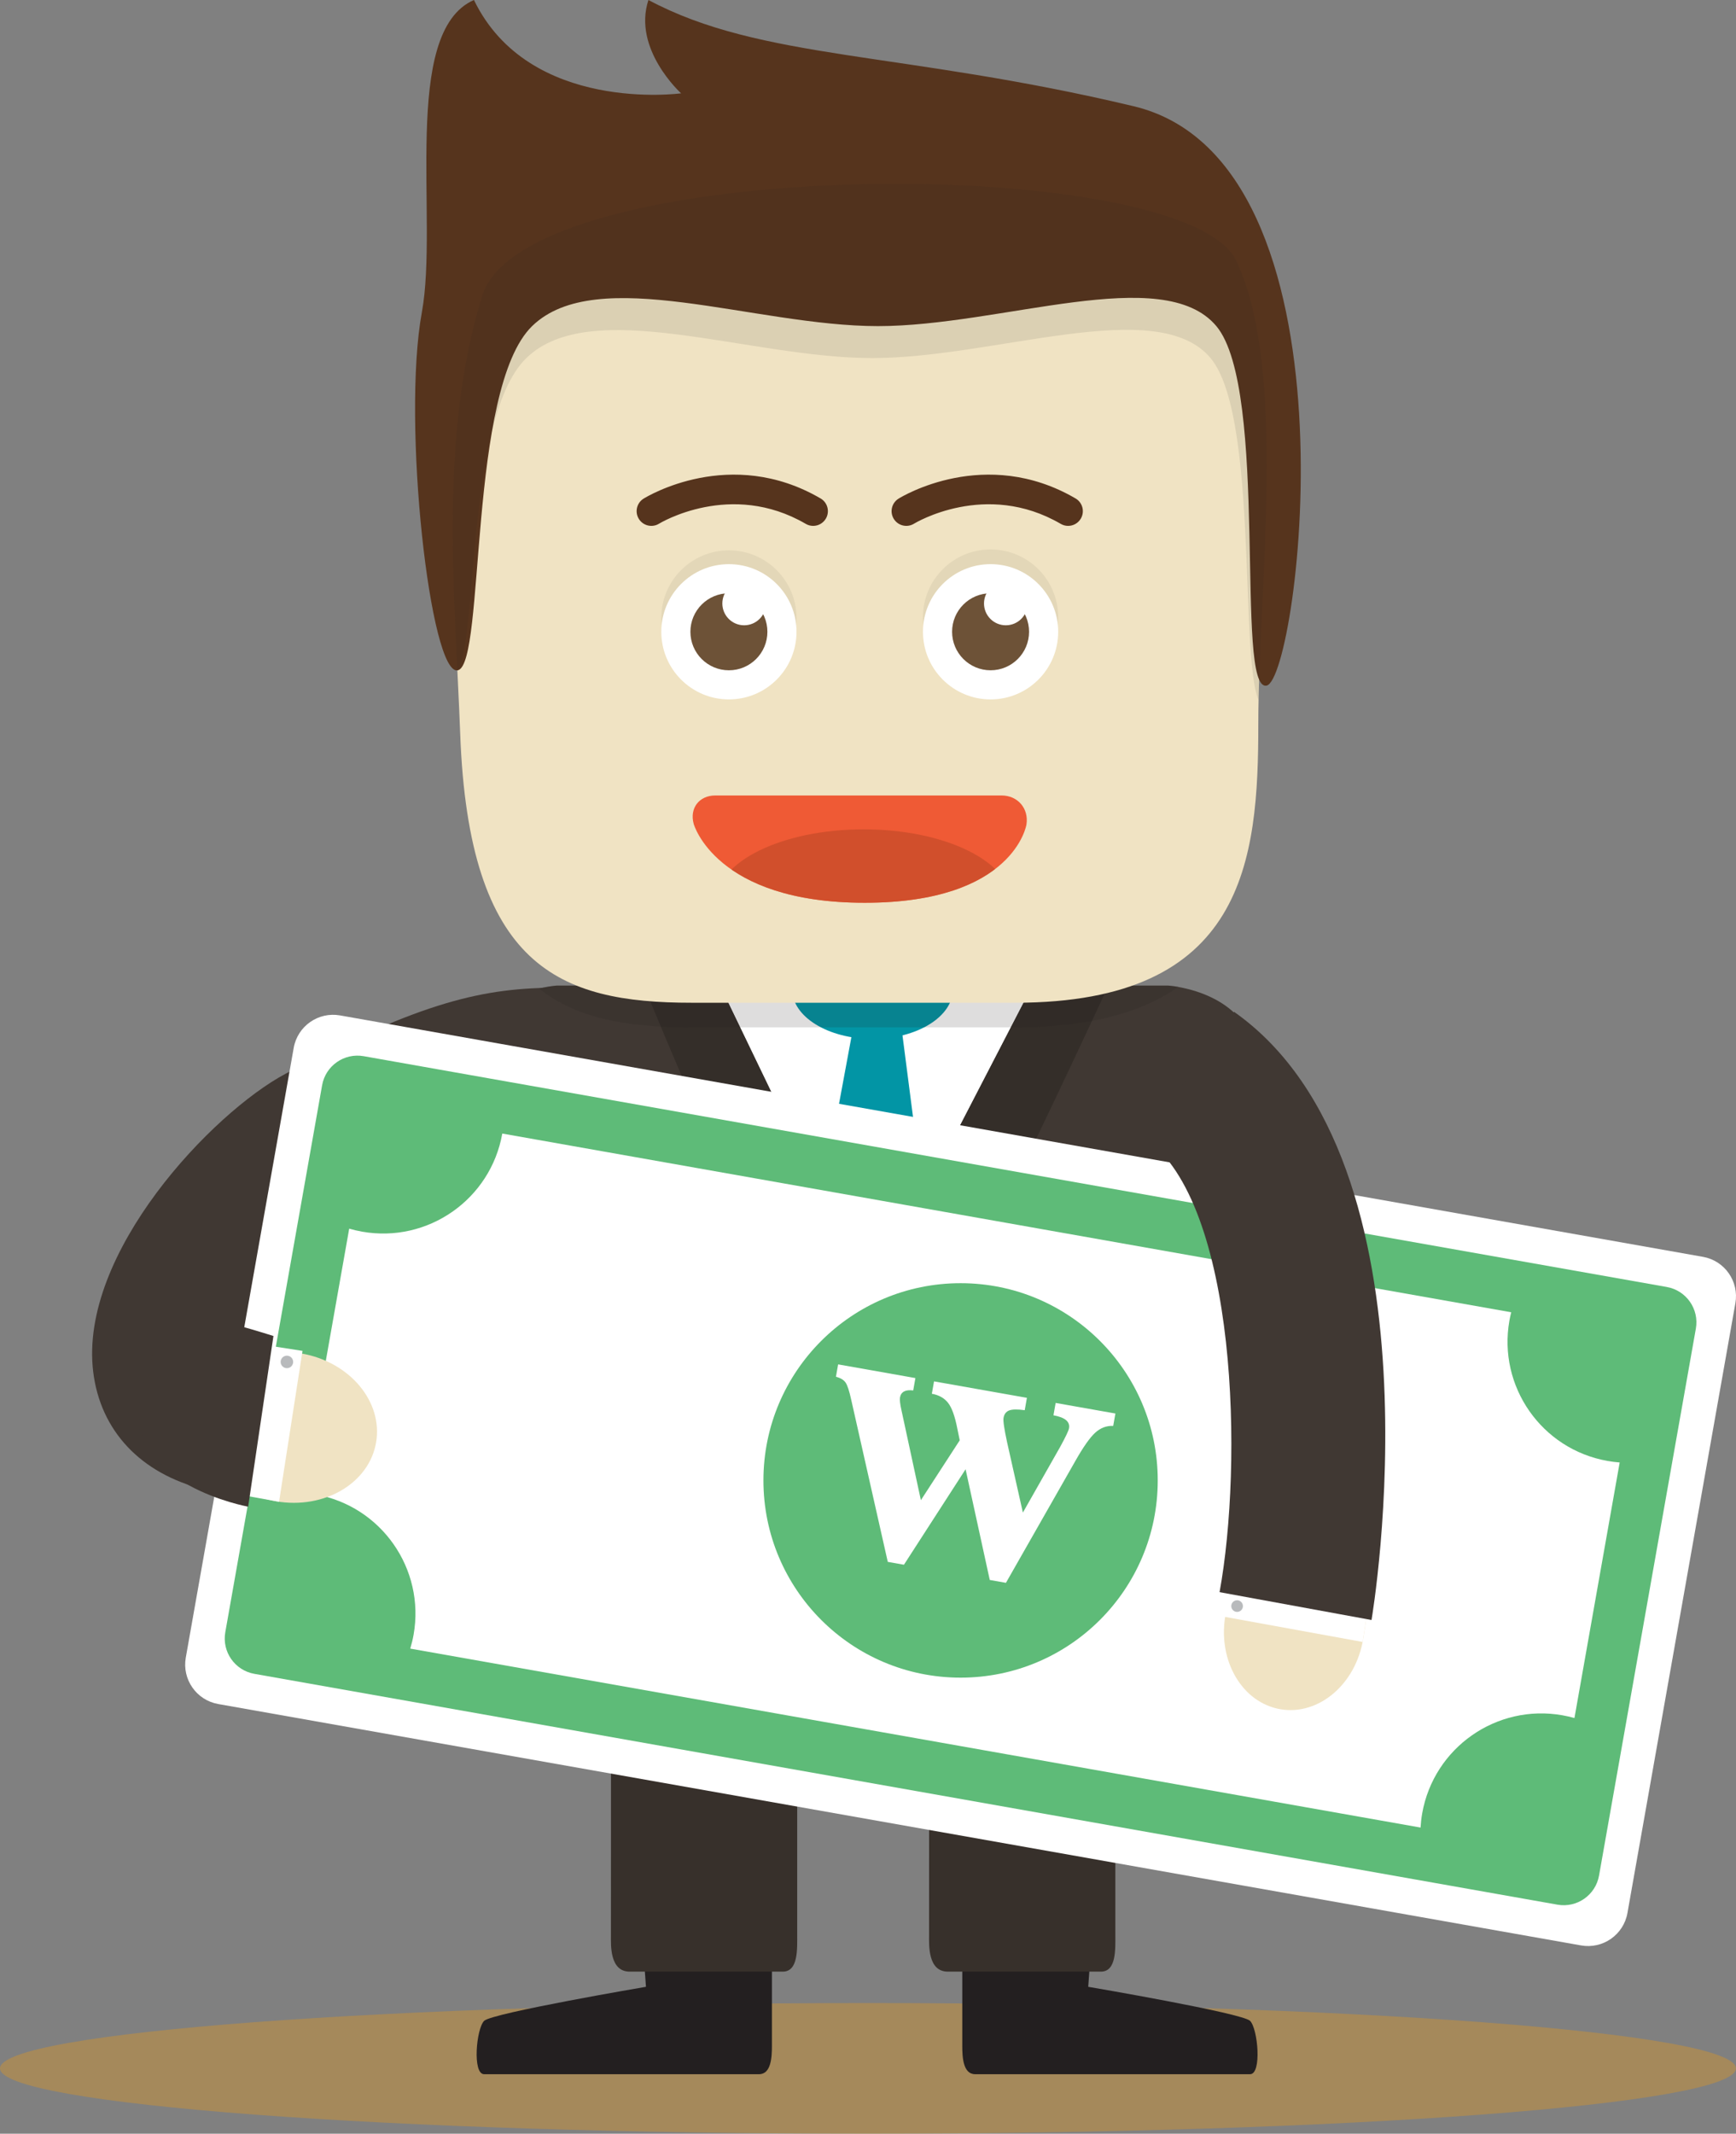 <?xml version="1.0" encoding="iso-8859-1"?>
<!-- Generator: Adobe Illustrator 17.0.0, SVG Export Plug-In . SVG Version: 6.00 Build 0)  -->
<!DOCTYPE svg PUBLIC "-//W3C//DTD SVG 1.1//EN" "http://www.w3.org/Graphics/SVG/1.1/DTD/svg11.dtd">
<svg version="1.1" xmlns="http://www.w3.org/2000/svg" xmlns:xlink="http://www.w3.org/1999/xlink" x="0px" y="0px"
	 width="170.24px" height="209.165px" viewBox="0 0 170.24 209.165" style="enable-background:new 0 0 170.24 209.165;"
	 xml:space="preserve">
<rect x="0" y="0" width="170.24" height="209.165" fill="#808080" stroke="none"/>
<g id="&#x56FE;&#x5C42;_9">
</g>
<g id="&#x56FE;&#x5C42;_8">
</g>
<g id="&#x56FE;&#x5C42;_7">
</g>
<g id="&#x56FE;&#x5C42;_6">
	<g>
		<path style="opacity:0.5;fill:#CA9337;" d="M170.235,202.758c0,3.537-38.109,6.406-85.118,6.406
			C38.108,209.165,0,206.295,0,202.758c0-3.535,38.108-6.402,85.117-6.402C132.126,196.356,170.235,199.223,170.235,202.758z"/>
		<g>
			<path style="fill:#403833;" d="M19.962,145.991c-6.168-1.541-10.113-5.732-10.821-11.504
				c-1.431-11.663,11.714-25.429,18.867-29.232c13.407-7.129,19.511-8.433,26.701-8.433v15.148c-4.267,0-7.936,0.464-19.589,6.66
				c-4.643,2.469-11.057,11.203-10.939,14.048c-0.015-0.357-0.281-0.867-0.593-1.211L19.962,145.991z"/>
			<g>
				<path style="fill:#37302B;" d="M119.146,155.237c0,8.434-15.6,13.752-34.819,13.752c-19.22,0-34.243-5.379-34.243-13.812
					s15.023-16.725,34.243-16.725C103.546,138.452,119.146,146.805,119.146,155.237z"/>
				<g>
					<defs>
						<path id="SVGID_25_" d="M118.969,155.237c0,8.434-15.558,13.752-34.726,13.752c-19.168,0-34.152-5.379-34.152-13.812
							s14.983-16.725,34.152-16.725C103.411,138.452,118.969,146.805,118.969,155.237z"/>
					</defs>
					<clipPath id="SVGID_2_">
						<use xlink:href="#SVGID_25_"  style="overflow:visible;"/>
					</clipPath>
					<path style="opacity:0.15;clip-path:url(#SVGID_2_);fill:#231F20;" d="M54.273,98.297c0,0-8.436,0.545-8.436,7.934
						c0,5.754,2.557,35.781,3.689,48.797c0.322,3.701,0.661,6.027,3.94,6.027c3.282,0,58.839,0,62.121,0
						c3.281,0,3.406-2.639,3.485-6.744c0.239-12.52,0.812-38.675,1.519-45.194c0.937-8.656-5.155-10.82-5.155-10.82H54.273z"/>
				</g>
				<g>
					<g>
						<path style="fill:#231F20;" d="M63.165,192.057c0,0.271,0.181,2.705,0.181,2.705s-15.104,2.57-15.87,3.338
							c-0.767,0.766-1.172,5.229,0,5.229c1.172,0,17.402,0,17.402,0s8.363,0,9.558,0c1.195,0,1.263-1.689,1.263-2.795
							c0-1.104,0-8.025,0-8.025L63.165,192.057z"/>
						<path style="fill:#37302B;" d="M76.755,193.276c-2.165,0-12.716,0-15.003,0c-1.983,0-1.841-2.646-1.841-3.549
							c0-0.9,0.008-28.672,0.008-28.672h18.258c0,0,0,27.049,0,28.523C78.177,191.051,78.299,193.276,76.755,193.276z"/>
					</g>
					<g>
						<path style="fill:#231F20;" d="M106.897,192.057c0,0.271-0.18,2.705-0.18,2.705s15.104,2.57,15.871,3.338
							c0.766,0.766,1.171,5.229,0,5.229c-1.172,0-17.403,0-17.403,0s-8.362,0-9.557,0c-1.195,0-1.263-1.689-1.263-2.795
							c0-1.104,0-8.025,0-8.025L106.897,192.057z"/>
						<path style="fill:#37302B;" d="M107.953,193.276c-2.163,0-12.715,0-15.002,0c-1.984,0-1.842-2.646-1.842-3.549
							c0-0.9,0.009-28.672,0.009-28.672h18.258c0,0,0,27.049,0,28.523C109.376,191.051,109.499,193.276,107.953,193.276z"/>
					</g>
				</g>
			</g>
			<g>
				<g>
					<path style="fill:#403833;" d="M114.539,96.613c0,0-14.81,0-29.962,0c-15.152,0-29.963,0-29.963,0s-8.657,0.546-8.657,7.935
						c0,5.753,2.624,35.781,3.785,48.796c0.33,3.701,0.677,6.027,4.043,6.027c1.643,0,16.064,0,30.791,0c14.725,0,29.147,0,30.789,0
						c3.366,0,3.713-2.326,4.044-6.027c1.161-13.016,3.785-43.043,3.785-48.796C123.195,97.159,114.539,96.613,114.539,96.613z"/>
					<polygon style="fill:#FFFFFF;" points="70.603,96.613 85.382,127.27 101.251,96.613 					"/>
					<g>
						<ellipse style="fill:#0295A5;" cx="85.565" cy="96.974" rx="7.885" ry="4.869"/>
						<polygon style="fill:#0295A5;" points="84.361,96.974 80.587,117.322 85.383,127.27 90.544,117.307 87.918,96.974 						"/>
					</g>
					<path style="fill:#342E29;" d="M101.251,96.613l7.141,0.665c0,0-9.446,20.312-11.609,24.008
						c-2.165,3.697-11.403,5.984-11.403,5.984L101.251,96.613z"/>
					<path style="fill:#342E29;" d="M70.603,96.613l-7.288,0.462c0,0,8.501,20.514,10.665,24.21
						c2.163,3.697,11.403,5.984,11.403,5.984L70.603,96.613z"/>
				</g>
				<polygon style="fill:#342E29;" points="86.104,159.372 84.661,159.372 84.661,125.868 85.38,127.27 86.104,125.877 				"/>
			</g>
			<g>
				<defs>
					<path id="SVGID_27_" d="M54.559,96.613c0,0-8.657,0.546-8.657,7.935c0,5.753,2.624,35.781,3.786,48.796
						c0.331,3.701,0.677,6.027,4.043,6.027c3.366,0,58.618,0,61.984,0c3.366,0,3.495-2.639,3.576-6.744
						c0.246-12.521,2.775-38.699,3.806-45.177c1.455-9.154-6.515-10.838-8.558-10.838C112.494,96.613,54.559,96.613,54.559,96.613z"
						/>
				</defs>
				<clipPath id="SVGID_4_">
					<use xlink:href="#SVGID_27_"  style="overflow:visible;"/>
				</clipPath>
				<path style="opacity:0.15;clip-path:url(#SVGID_4_);fill:#231F20;" d="M47.286,31.399c-4.329,13.886-2.647,29.791-2.164,42.921
					c0.841,22.888,9.708,26.39,22.693,26.39c12.984,0,9.197,0,31.739,0c22.543,0,23.836-13.946,23.836-27.292
					c0-13.345,2.885-34.806-2.164-45.446C116.175,17.334,51.613,17.514,47.286,31.399z"/>
			</g>
			<g>
				<path style="fill:#F0E3C3;" d="M47.293,28.985c-4.329,13.887-2.647,29.791-2.165,42.922c0.841,22.888,9.708,26.39,22.692,26.39
					c12.985,0,9.198,0,31.741,0c22.543,0,23.834-13.947,23.834-27.292c0-13.345,2.886-34.805-2.163-45.446
					C116.183,14.919,51.622,15.099,47.293,28.985z"/>
				<path style="fill:#56341D;" d="M44.913,65.705c-2.7,0.721-5.529-24.276-3.543-35.097C43.029,21.569,39.281,3.135,46.477,0
					c5.41,11.181,20.314,9.148,20.314,9.148S62.005,4.819,63.588,0c11.085,5.922,24.848,5,47.571,10.411
					c22.723,5.409,16.224,56.073,13.058,56.794c-3.165,0.721,0.287-29.022-4.942-35.244s-21.1,0.009-33.183,0.008
					c-12.083-0.003-27.554-6.171-33.904-0.008S47.613,64.983,44.913,65.705z"/>
				<g>
					<g>
						<path style="fill:#56341D;" d="M79.742,51.551c-0.247,0-0.497-0.063-0.726-0.198c-7.354-4.29-14.312-0.063-14.381-0.021
							c-0.675,0.421-1.565,0.214-1.986-0.462c-0.421-0.676-0.215-1.566,0.462-1.988c0.343-0.213,8.52-5.177,17.359-0.021
							c0.69,0.401,0.92,1.285,0.52,1.974C80.721,51.294,80.239,51.551,79.742,51.551z"/>
						<path style="fill:#56341D;" d="M104.745,51.551c-0.247,0-0.497-0.063-0.725-0.198c-7.355-4.29-14.312-0.063-14.381-0.021
							c-0.676,0.421-1.567,0.214-1.987-0.462c-0.421-0.676-0.214-1.566,0.462-1.988c0.344-0.213,8.519-5.177,17.36-0.021
							c0.687,0.401,0.92,1.285,0.518,1.974C105.724,51.294,105.241,51.551,104.745,51.551z"/>
					</g>
				</g>
				<path style="fill:#EF5A35;" d="M68.025,80.76c-0.419-1.53,0.535-2.782,2.122-2.782H98.22c1.588,0,2.685,1.283,2.438,2.851
					c0,0-1.201,7.668-15.856,7.668C70.147,88.498,68.025,80.76,68.025,80.76z"/>
				<g>
					<circle style="fill:#E3D7B8;" cx="97.14" cy="60.489" r="6.63"/>
					<circle style="fill:#E3D7B8;" cx="71.479" cy="60.576" r="6.629"/>
					<g>
						<g>
							<circle style="fill:#FFFFFF;" cx="71.479" cy="61.932" r="6.629"/>
							<circle style="fill:#6D5237;" cx="71.479" cy="61.932" r="3.775"/>
							<circle style="fill:#FFFFFF;" cx="72.975" cy="59.157" r="2.139"/>
						</g>
						<g>
							<circle style="fill:#FFFFFF;" cx="97.14" cy="61.932" r="6.63"/>
							<circle style="fill:#6D5237;" cx="97.14" cy="61.932" r="3.774"/>
							<circle style="fill:#FFFFFF;" cx="98.635" cy="59.157" r="2.139"/>
						</g>
					</g>
				</g>
				<g>
					<defs>
						<path id="SVGID_29_" d="M68.025,80.76c-0.419-1.53,0.535-2.782,2.122-2.782H98.22c1.588,0,2.685,1.283,2.438,2.851
							c0,0-1.201,7.668-15.856,7.668C70.147,88.498,68.025,80.76,68.025,80.76z"/>
					</defs>
					<clipPath id="SVGID_6_">
						<use xlink:href="#SVGID_29_"  style="overflow:visible;"/>
					</clipPath>
					<ellipse style="opacity:0.7;clip-path:url(#SVGID_6_);fill:#C54A29;" cx="84.688" cy="88.391" rx="14.459" ry="7.093"/>
				</g>
				<g>
					<defs>
						<path id="SVGID_31_" d="M47.293,28.985c-4.329,13.887-2.647,29.791-2.165,42.922c0.841,22.888,9.708,26.39,22.692,26.39
							c12.985,0,9.198,0,31.741,0c22.543,0,23.834-13.947,23.834-27.292c0-13.345,2.886-34.805-2.163-45.446
							C116.183,14.919,51.622,15.099,47.293,28.985z"/>
					</defs>
					<clipPath id="SVGID_8_">
						<use xlink:href="#SVGID_31_"  style="overflow:visible;"/>
					</clipPath>
					<path style="opacity:0.1;clip-path:url(#SVGID_8_);fill:#231F20;" d="M44.403,66.203c-2.7,0.722-5.585-21.641-3.6-32.461
						c1.66-9.039-2.088-27.474,5.107-30.608c5.411,11.18,20.315,9.147,20.315,9.147s-4.787-4.328-3.203-9.147
						c11.084,5.921,24.847,5,47.57,10.41c22.723,5.411,16.791,55.004,13.625,55.726c-3.165,0.721-0.279-27.953-5.509-34.174
						c-5.229-6.222-21.1,0.009-33.183,0.007c-12.082-0.002-27.553-6.17-33.903-0.007C45.271,41.258,47.102,65.481,44.403,66.203z"/>
				</g>
			</g>
			<g>
				<path style="fill:#FFFFFF;" d="M159.595,187.526c-0.378,2.135-2.414,3.557-4.547,3.18L21.397,167.042
					c-2.133-0.379-3.556-2.414-3.178-4.549l10.584-59.775c0.378-2.133,2.414-3.557,4.547-3.179L167,123.205
					c2.133,0.376,3.556,2.411,3.179,4.546L159.595,187.526z"/>
				<path style="fill:#5EBB78;" d="M156.809,183.858c-0.339,1.914-2.166,3.191-4.078,2.852L24.945,164.083
					c-1.914-0.338-3.191-2.164-2.852-4.078l9.494-53.619c0.339-1.913,2.165-3.189,4.079-2.851l127.786,22.625
					c1.914,0.34,3.19,2.164,2.852,4.078L156.809,183.858z"/>
				<path style="fill:#FFFFFF;" d="M35.503,120.736c-0.429-0.076-0.849-0.176-1.259-0.294L29.66,146.34
					c0.425,0.029,0.853,0.08,1.282,0.156c6.454,1.143,10.759,7.301,9.616,13.754c-0.083,0.465-0.195,0.918-0.327,1.359
					l99.075,17.543c0.027-0.459,0.078-0.924,0.16-1.391c1.143-6.453,7.3-10.758,13.754-9.615c0.401,0.07,0.794,0.162,1.177,0.27
					l4.436-25.053c-0.397-0.031-0.797-0.08-1.198-0.152c-6.453-1.141-10.76-7.301-9.616-13.754c0.049-0.277,0.11-0.549,0.178-0.818
					L49.256,111.12C48.114,117.575,41.956,121.88,35.503,120.736z"/>
				<g>
					<circle style="fill:#5EBB78;" cx="94.199" cy="145.122" r="19.334"/>
					<g>
						<path style="fill:#FFFFFF;" d="M88.645,153.387l-1.586-0.281l-3.591-15.918c-0.185-0.842-0.366-1.395-0.545-1.656
							c-0.178-0.262-0.493-0.453-0.947-0.572l0.214-1.213l7.578,1.342l-0.215,1.213c-0.766-0.098-1.199,0.135-1.296,0.693
							c-0.04,0.225,0.011,0.658,0.155,1.299l1.893,8.766l3.81-5.869l-0.238-1.158c-0.234-1.209-0.538-2.049-0.91-2.52
							c-0.373-0.469-0.901-0.766-1.586-0.887l0.214-1.213l9.108,1.613l-0.215,1.213c-0.701-0.1-1.206-0.092-1.515,0.02
							c-0.308,0.113-0.496,0.355-0.562,0.729c-0.051,0.287,0.064,1.084,0.347,2.391l1.549,6.896l3.664-6.453
							c0.532-0.973,0.818-1.574,0.861-1.812c0.114-0.646-0.395-1.07-1.526-1.271l0.214-1.213l5.861,1.037l-0.216,1.213
							c-0.663-0.027-1.254,0.199-1.775,0.678c-0.521,0.479-1.164,1.395-1.93,2.748l-6.814,11.959l-1.586-0.281l-2.371-10.852
							L88.645,153.387z"/>
					</g>
				</g>
			</g>
			<g>
				<g>
					<path style="fill:#F0E3C3;" d="M125.605,167.559c3.735,0.611,7.349-2.471,8.072-6.885c0.169-1.031,0.392-2.557,0.392-2.557
						l-13.324-2.785c0,0,0.128-1.287-0.595,3.129C119.428,162.876,121.872,166.95,125.605,167.559z"/>
				</g>
				<polygon style="fill:#FFFFFF;" points="120.408,155.633 119.895,158.458 133.626,160.956 134.069,158.118 				"/>
				<circle style="fill:#B8BABC;" cx="121.316" cy="157.441" r="0.571"/>
			</g>
			<g>
				<g>
					<path style="fill:#F0E3C3;" d="M36.879,141.413c-0.693,4-5.089,6.574-9.818,5.754c-4.726-0.82-7.995-4.729-7.3-8.727
						c0.695-4.002,5.089-6.578,9.816-5.758C34.304,133.504,37.575,137.413,36.879,141.413z"/>
				</g>
				<polygon style="fill:#FFFFFF;" points="26.623,131.95 29.664,132.424 27.366,147.215 24.336,146.667 				"/>
				<circle style="fill:#B8BABC;" cx="28.134" cy="133.506" r="0.613"/>
			</g>
			<path style="fill:#403833;" d="M18.745,129.002c1.674-0.09,8.07,1.963,8.07,1.963l-2.479,16.732c0,0-11.947-2.164-10.644-10.289
				C14.739,130.883,17.767,129.055,18.745,129.002z"/>
			<path style="fill:#403833;" d="M134.497,158.805l-14.901-2.729c2.291-12.512,1.81-38.083-7.304-44.507l8.728-12.382
				C142.037,114.003,134.578,158.36,134.497,158.805z"/>
		</g>
	</g>
</g>
<g id="&#x56FE;&#x5C42;_5">
</g>
<g id="&#x56FE;&#x5C42;_4">
</g>
<g id="&#x56FE;&#x5C42;_3">
</g>
<g id="&#x56FE;&#x5C42;_2">
</g>
</svg>

